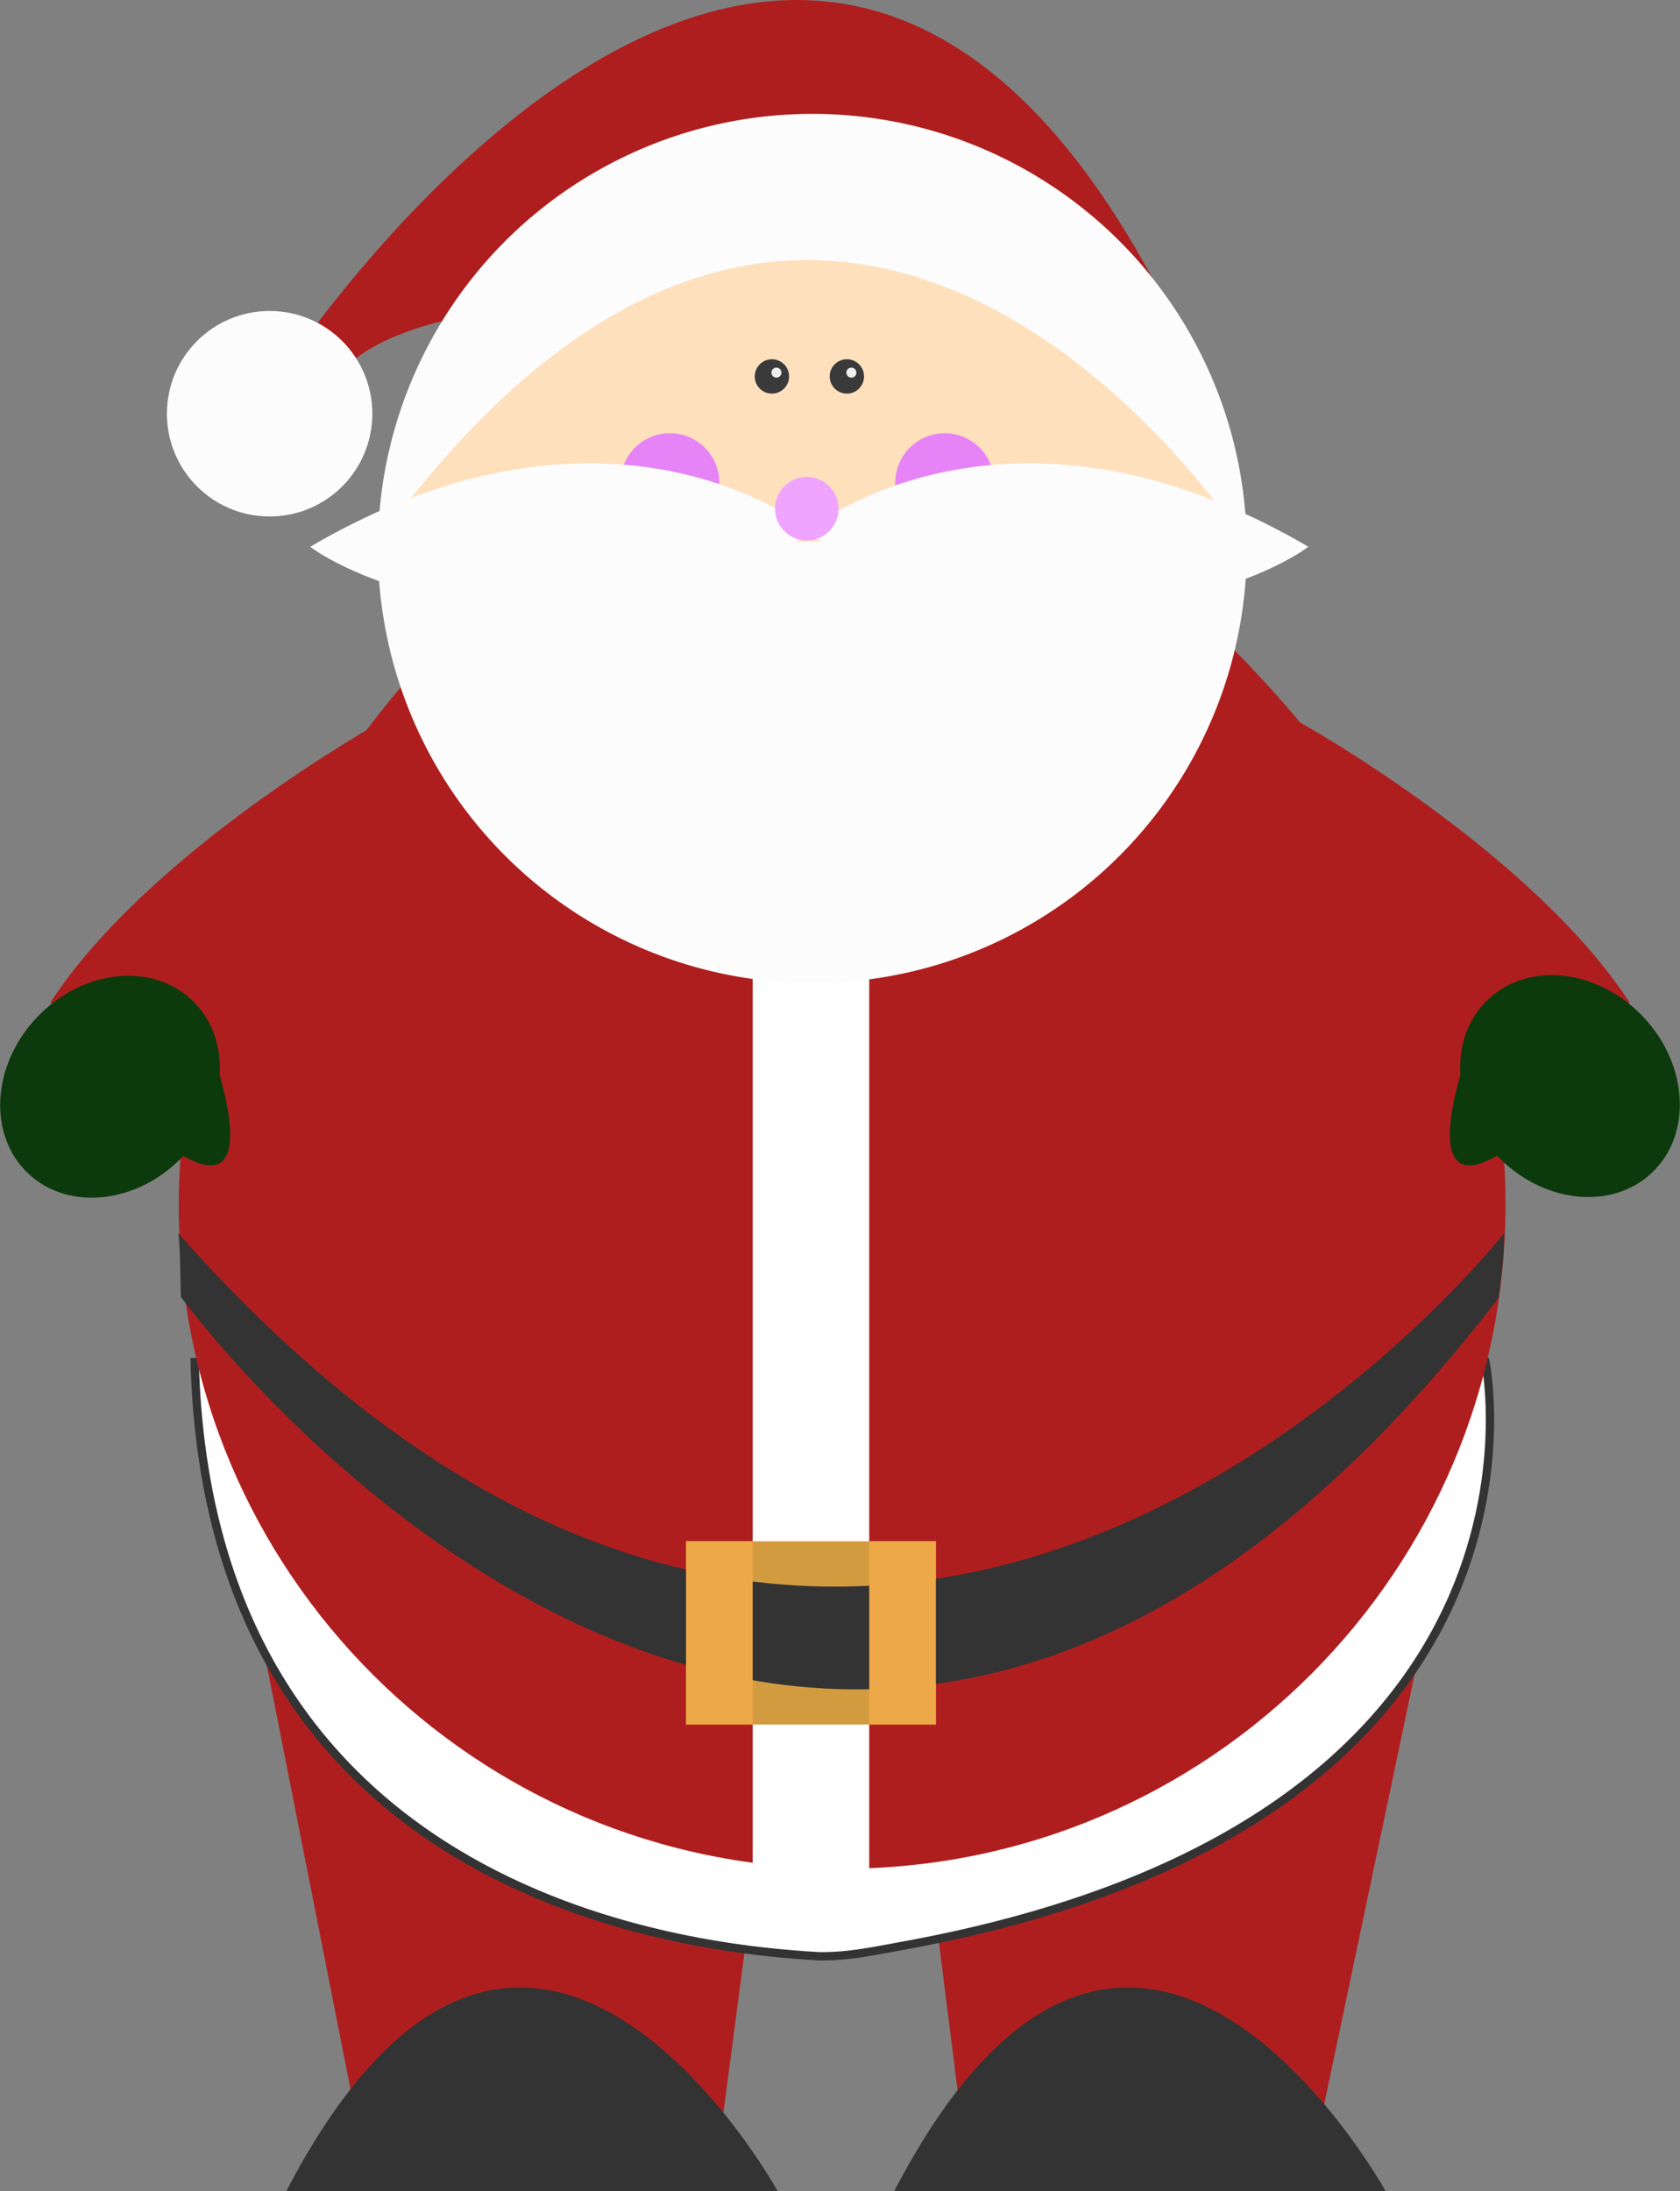 <?xml version="1.0" encoding="utf-8"?>
<!-- Generator: Adobe Illustrator 16.0.0, SVG Export Plug-In . SVG Version: 6.00 Build 0)  -->
<!DOCTYPE svg PUBLIC "-//W3C//DTD SVG 1.1//EN" "http://www.w3.org/Graphics/SVG/1.1/DTD/svg11.dtd">
<svg version="1.1" xmlns="http://www.w3.org/2000/svg" xmlns:xlink="http://www.w3.org/1999/xlink" x="0px" y="0px"
	 width="201.737px" height="262.997px" viewBox="0 0 201.737 262.997" enable-background="new 0 0 201.737 262.997"
	 xml:space="preserve">
<rect x="0" y="0" width="201.737" height="262.997" fill="#808080" stroke="none"/>
<g id="legs">
	<polygon fill="#AF1E1E" points="22.38,150.997 42.728,253.997 86.815,253.997 100.38,150.997 	"/>
	<polygon fill="#AF1E1E" points="102.38,150.997 115.38,253.997 158.713,253.997 180.38,150.997 	"/>
</g>
<g id="feet">
	<path fill="#333333" d="M34.38,262.997h59C93.38,262.997,63.047,207.997,34.38,262.997z"/>
	<path fill="#333333" d="M107.38,262.997h59C166.38,262.997,136.046,207.997,107.38,262.997z"/>
</g>
<g id="lining">
	<path fill="#FFFFFF" stroke="#333333" stroke-miterlimit="10" d="M23.38,163.497h155c0,0,11.364,55.443-70.314,70.114
		c-2.837,0.509-6.186,1.258-9.686,1.198C84.213,234.023,25.13,228.616,23.38,163.497z"/>
</g>
<g id="body">
	<path fill="#AF1E1E" d="M156.933,87.69C133.33,59.143,87.247,23.561,38.12,95.799c-3.173,4.098-5.956,8.761-8.292,13.439
		c-0.482,0.826-0.965,1.758-1.448,2.758h0.255c-4.591,10-7.17,20.986-7.17,32.77c0,43.996,35.666,79.536,79.661,79.536
		c43.995,0,79.66-35.728,79.66-79.724C180.787,122.322,171.649,102.145,156.933,87.69z"/>
</g>
<g id="chest-stripe">
	<rect x="90.38" y="92.997" fill="#FFFFFF" width="14" height="133"/>
</g>
<g id="buckle">
	<rect x="82.38" y="184.997" fill="#D39B40" width="30" height="22"/>
</g>
<g id="belt">
	<path fill="#333333" d="M21.714,155.664c0,0,77,106.001,158.333,0c-0.334,0.666,0.583-3.334,0.583-7.667c0,0-74.75,95.5-159.25,0
		C21.63,148.497,21.714,155.664,21.714,155.664z"/>
</g>
<g id="buckle-sides">
	<rect x="82.38" y="184.997" fill="#EDA948" width="8" height="22"/>
	<rect x="104.38" y="184.997" fill="#EDA948" width="8" height="22"/>
</g>
<g id="hat">
	<path fill="#AF1E1E" d="M53.38,38.497c0,0-11,2.25-13.25,7.75c0.125-0.125-5.75-2.25-5.75-2.25s68.663-104.333,112.663,8.333
		c0,0.667-30.667-22-30.667-22L53.38,38.497z"/>
	<circle fill="#FCFCFC" cx="32.377" cy="49.659" r="12.333"/>
</g>
<g id="head">
	<circle fill="#FCFCFC" cx="97.547" cy="65.833" r="52.167"/>
</g>
<g id="face">
	<path fill="#FFE0BD" d="M149.38,64.997c0,0-48.667-76-104,0H149.38z"/>
</g>
<g id="eye">
	<g>
		<g>
			<circle fill="#3A3A3A" cx="92.693" cy="45.184" r="2.063"/>
			<circle fill="#EEEEEE" cx="93.235" cy="44.726" r="0.604"/>
		</g>
		<g>
			<circle fill="#3A3A3A" cx="101.693" cy="45.184" r="2.063"/>
			<circle fill="#EEEEEE" cx="102.235" cy="44.726" r="0.604"/>
		</g>
	</g>
</g>
<g id="cheeks">
	<circle fill="#E684F7" cx="80.443" cy="57.934" r="5.938"/>
	<circle fill="#E684F7" cx="113.443" cy="57.934" r="5.938"/>
</g>
<g id="moustache">
	<path fill="#FCFCFC" d="M97.478,63.372c0,0,23.5-18.875,59.625,2.25c0,0.125-22.75,16.875-59.625-1.25
		C96.978,63.747,97.478,63.372,97.478,63.372z"/>
	<path fill="#FCFCFC" d="M96.88,63.372c0,0-23.5-18.875-59.625,2.25c0,0.125,22.75,16.875,59.625-1.25
		C97.38,63.747,96.88,63.372,96.88,63.372z"/>
</g>
<g id="right-arm">
	<g>
		<path fill="#AF1E1E" d="M45.714,86.662c0,0-27.667,15.333-39.667,33.667c0.333,0.334,14,5.001,17.667,11.334L45.714,86.662z"/>
		<g>
			
				<ellipse transform="matrix(0.687 -0.727 0.727 0.687 -90.663 50.435)" fill="#0C3A0C" cx="13.19" cy="130.417" rx="14.313" ry="12.099"/>
			<path fill="#0C3A0C" d="M26.005,127.872c0,0,6,17.5-5,10.25C21.255,138.372,26.005,127.872,26.005,127.872z"/>
		</g>
	</g>
</g>
<g id="left-arm">
	<g>
		<path fill="#AF1E1E" d="M156.023,86.662c0,0,27.667,15.333,39.667,33.667c-0.333,0.334-14,5.001-17.667,11.334L156.023,86.662z"/>
		<g>
			
				<ellipse transform="matrix(-0.687 -0.727 0.727 -0.687 223.244 357.033)" fill="#0C3A0C" cx="188.548" cy="130.417" rx="14.313" ry="12.099"/>
			<path fill="#0C3A0C" d="M175.732,127.872c0,0-6,17.5,5,10.25C180.482,138.372,175.732,127.872,175.732,127.872z"/>
		</g>
	</g>
</g>
<g id="nose">
	<circle fill="#EFA4FF" cx="96.88" cy="61.059" r="3.813"/>
</g>
</svg>
